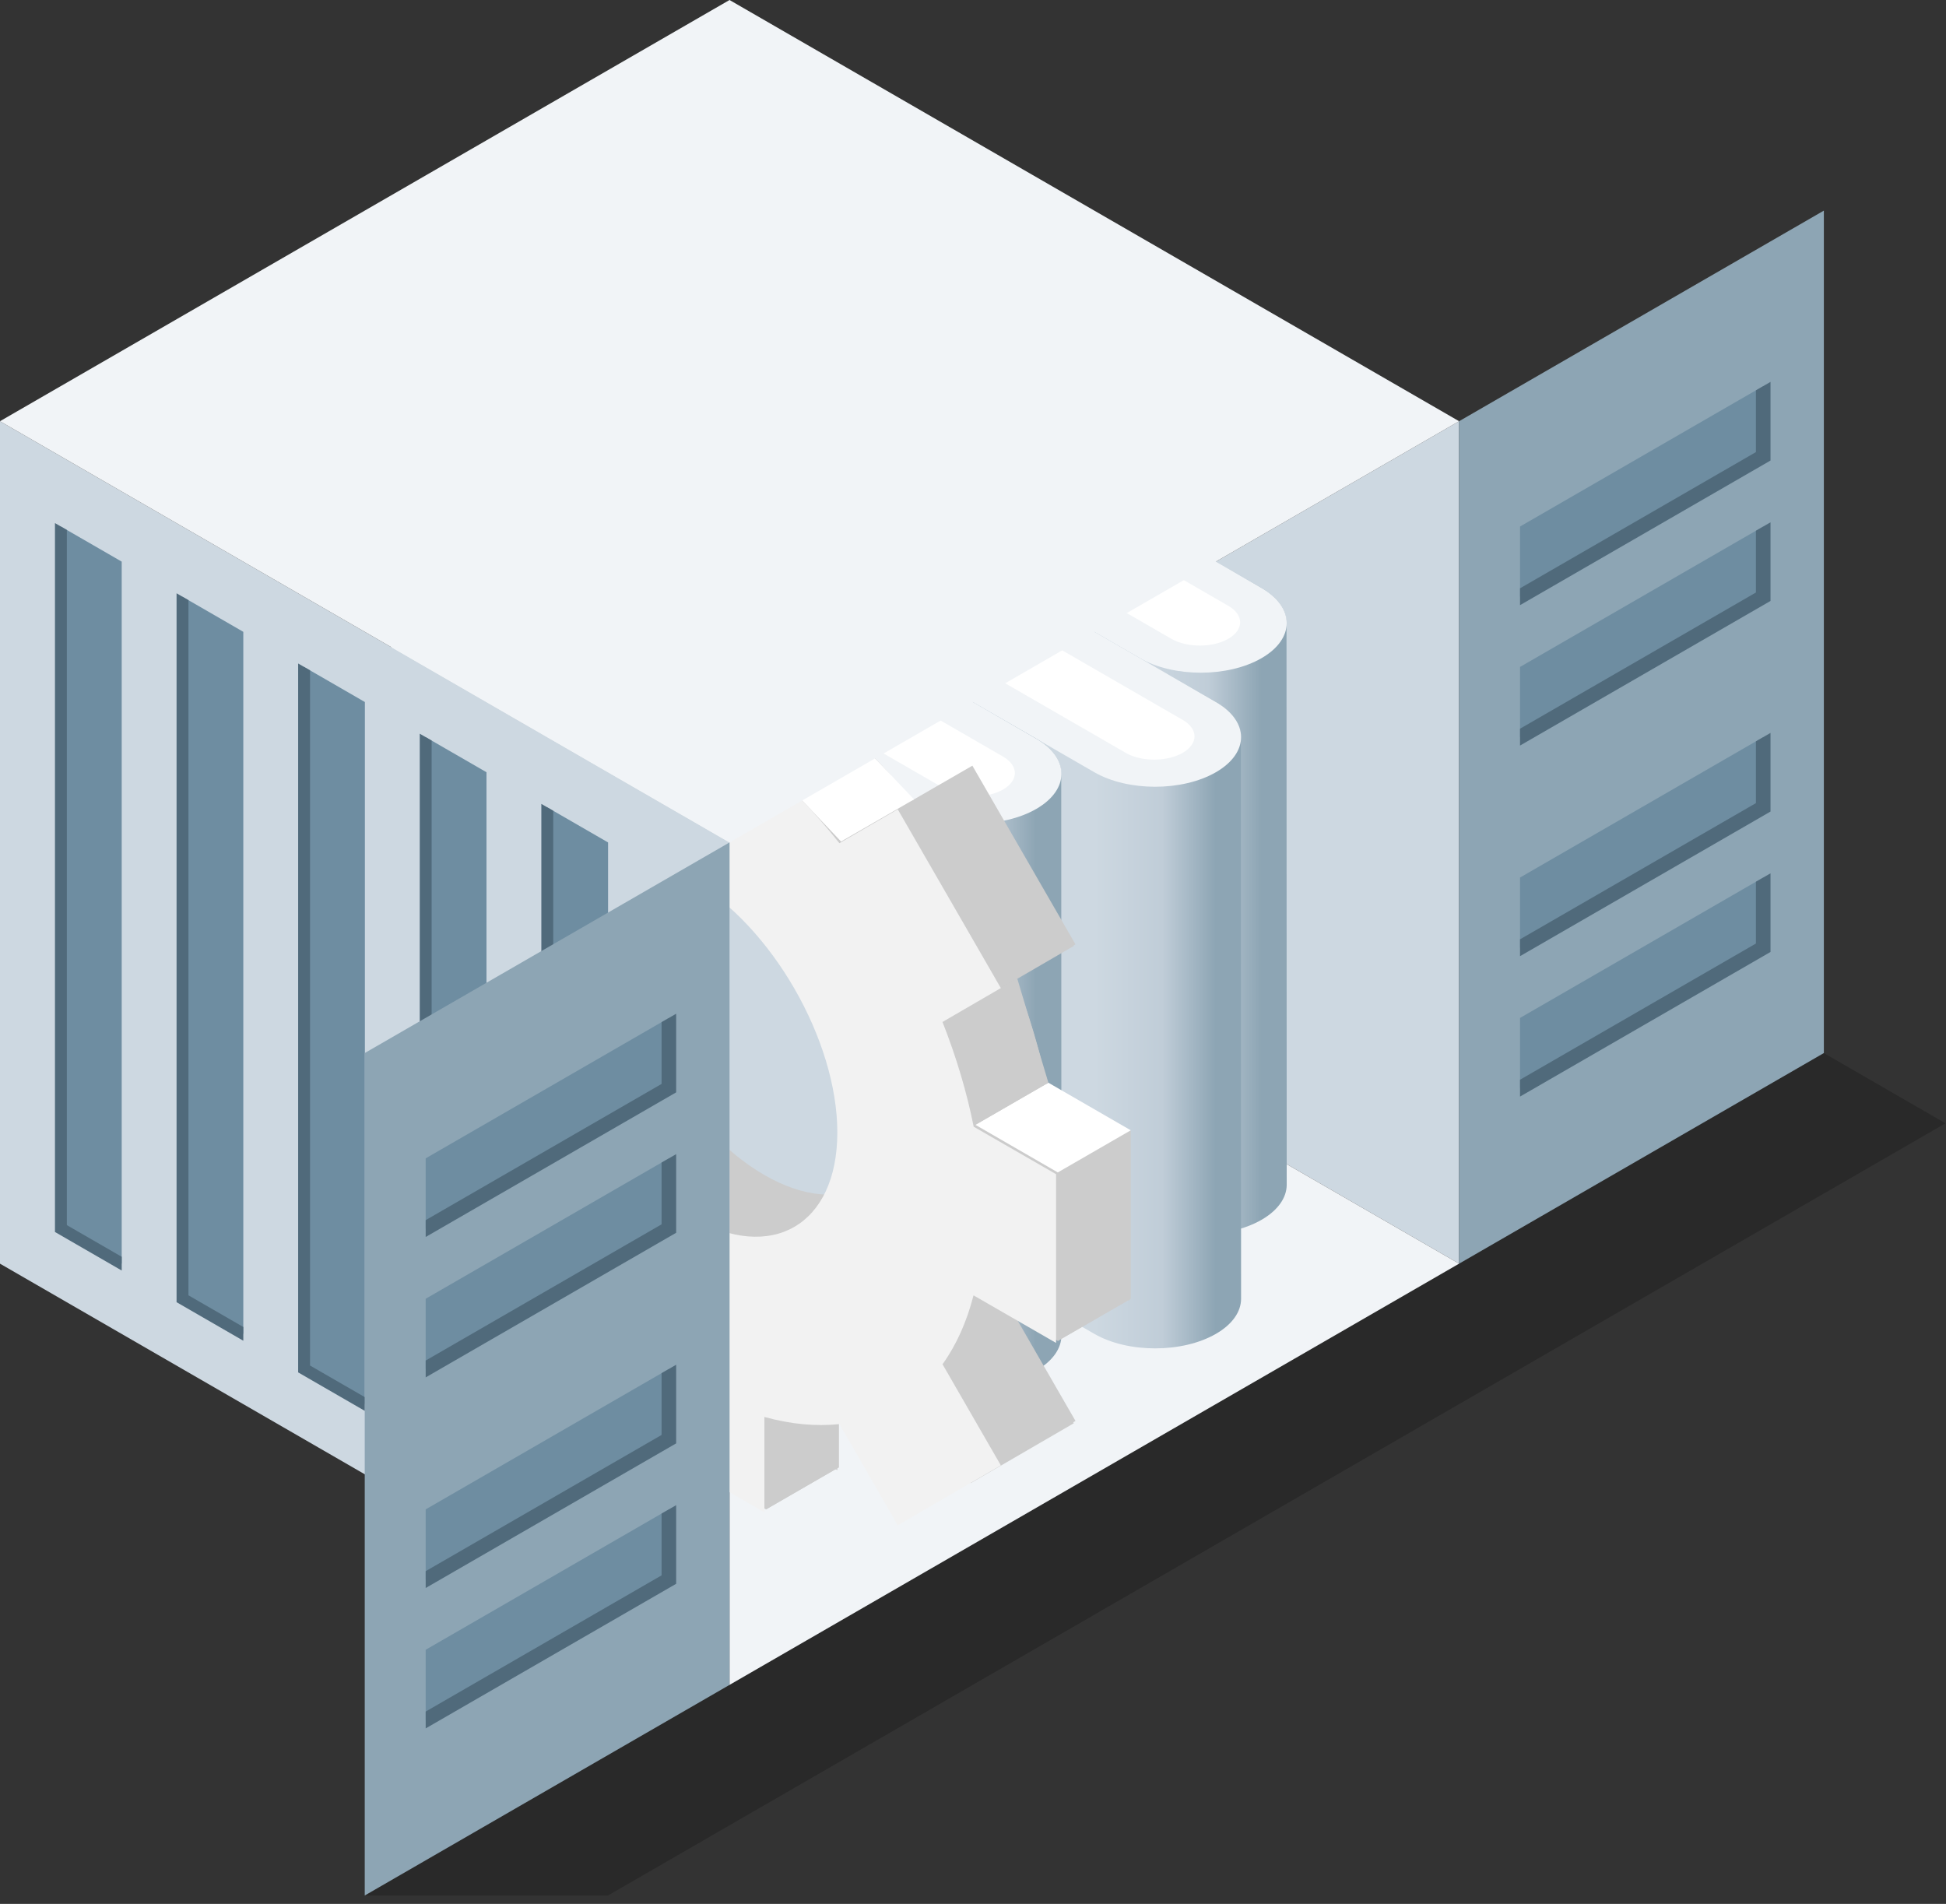 <?xml version="1.0" encoding="UTF-8" standalone="no"?>
<!DOCTYPE svg PUBLIC "-//W3C//DTD SVG 1.1//EN" "http://www.w3.org/Graphics/SVG/1.1/DTD/svg11.dtd">
<svg width="100%" height="100%" viewBox="0 0 231 226" version="1.1" xmlns="http://www.w3.org/2000/svg" xmlns:xlink="http://www.w3.org/1999/xlink" xml:space="preserve" xmlns:serif="http://www.serif.com/" style="fill-rule:evenodd;clip-rule:evenodd;">
    <rect x="0" y="0" width="231" height="226" fill="#333333" stroke="none"/>
    <g transform="matrix(1,0,0,1,-317.543,-800)">
        <g id="Container-open" serif:id="Container open" transform="matrix(1,0,0,1,1053.66,702.48)">
            <g transform="matrix(1,0,0,1,-2605.29,-1289.95)">
                <path d="M1912.47,1612.47L1941.34,1612.47L2100.11,1520.81L2056.81,1495.81L2056.81,1529.14L1912.47,1612.47Z" style="fill-opacity:0.2;"/>
            </g>
            <path id="Interior-left" serif:id="Interior left" d="M-562.916,147.52L-649.519,197.52L-570.133,243.353L-562.916,247.52L-562.916,147.52Z" style="fill:rgb(205,216,225);fill-rule:nonzero;"/>
            <path id="Floor" d="M-562.916,247.52L-649.519,197.52L-649.519,289.186L-649.519,297.52L-562.916,247.52Z" style="fill:rgb(241,244,247);fill-rule:nonzero;"/>
            <g transform="matrix(1,4.44089e-16,0,1,-1069.92,71.466)">
                <g id="Library">
                    <g id="Library1" serif:id="Library">
                        <g transform="matrix(1,0,0,1,64.976,-112.486)">
                            <g>
                                <path d="M421.566,279.185C421.558,280.687 420.563,282.188 418.579,283.333C414.604,285.628 408.154,285.633 404.169,283.347L404.169,283.347L368.061,262.5L368.037,195.819L382.47,187.486L418.579,208.333L418.603,208.347C420.579,209.496 421.543,210.985 421.542,212.488L421.566,279.185Z" style="fill:url(#_Linear1);"/>
                            </g>
                            <g transform="matrix(1,0,0,1,-43.301,8.333)">
                                <path d="M461.88,200C465.863,202.3 465.863,206.034 461.88,208.333C457.897,210.633 451.43,210.633 447.446,208.333C447.446,208.333 411.362,187.5 411.362,187.5L425.772,179.153L461.88,200Z" style="fill:rgb(241,244,247);"/>
                            </g>
                            <g transform="matrix(0.938,0,0,0.938,48.132,-87.13)">
                                <path d="M345.056,299.218L352.272,295.051L390.73,317.255C392.722,318.405 392.722,320.272 390.73,321.422C388.739,322.571 385.505,322.571 383.514,321.422L345.056,299.218Z" style="fill:white;"/>
                            </g>
                        </g>
                        <g transform="matrix(1,0,0,1,59.559,-98.947)">
                            <g>
                                <path d="M421.566,279.185C421.558,280.687 420.563,282.188 418.579,283.333C414.604,285.628 408.154,285.633 404.169,283.347L404.169,283.347L368.061,262.5L368.037,195.819L382.47,187.486L418.579,208.333L418.603,208.347C420.579,209.496 421.543,210.985 421.542,212.488L421.566,279.185Z" style="fill:url(#_Linear2);"/>
                            </g>
                            <g transform="matrix(1,0,0,1,-43.301,8.333)">
                                <path d="M461.88,200C465.863,202.3 465.863,206.034 461.88,208.333C457.897,210.633 451.43,210.633 447.446,208.333C447.446,208.333 411.362,187.5 411.362,187.5L425.772,179.153L461.88,200Z" style="fill:rgb(241,244,247);"/>
                            </g>
                            <g transform="matrix(0.938,0,0,0.938,48.132,-87.13)">
                                <path d="M345.056,299.218L352.272,295.051L390.73,317.255C392.722,318.405 392.722,320.272 390.73,321.422C388.739,322.571 385.505,322.571 383.514,321.422L345.056,299.218Z" style="fill:white;"/>
                            </g>
                        </g>
                        <g transform="matrix(1,0,0,1,38.235,-94.591)">
                            <g>
                                <path d="M421.566,279.185C421.558,280.687 420.563,282.188 418.579,283.333C414.604,285.628 408.154,285.633 404.169,283.347L404.169,283.347L368.061,262.5L368.037,195.819L382.47,187.486L418.579,208.333L418.603,208.347C420.579,209.496 421.543,210.985 421.542,212.488L421.566,279.185Z" style="fill:url(#_Linear3);"/>
                            </g>
                            <g transform="matrix(1,0,0,1,-43.301,8.333)">
                                <path d="M461.88,200C465.863,202.3 465.863,206.034 461.88,208.333C457.897,210.633 451.43,210.633 447.446,208.333C447.446,208.333 411.362,187.5 411.362,187.5L425.772,179.153L461.88,200Z" style="fill:rgb(241,244,247);"/>
                            </g>
                            <g transform="matrix(0.938,0,0,0.938,48.132,-87.13)">
                                <path d="M345.056,299.218L352.272,295.051L390.73,317.255C392.722,318.405 392.722,320.272 390.73,321.422C388.739,322.571 385.505,322.571 383.514,321.422L345.056,299.218Z" style="fill:white;"/>
                            </g>
                        </g>
                    </g>
                </g>
            </g>
            <g id="g28400" transform="matrix(1,0,0,1,-3425.13,-2978.31)">
                <g id="rect12456" transform="matrix(0.229,0.132,0,0.265,2476.83,2597.48)">
                    <path d="M1285.04,1407.95L1285.04,1450.66C1271.4,1454.21 1258.32,1459.65 1246.18,1466.83L1215.93,1436.58L1162.49,1490.03L1192.72,1520.26C1185.58,1532.41 1180.17,1545.49 1176.65,1559.13L1133.86,1559.13L1133.86,1634.72L1176.57,1634.72C1180.12,1648.36 1185.56,1661.44 1192.74,1673.58L1162.49,1703.83L1215.93,1757.27L1246.17,1727.04C1258.31,1734.18 1271.4,1739.59 1285.04,1743.11L1285.04,1785.9L1360.63,1785.9L1360.63,1743.19C1374.27,1739.64 1387.35,1734.2 1399.49,1727.02L1429.74,1757.27L1483.18,1703.83L1452.95,1673.59C1460.09,1661.45 1465.5,1648.36 1469.02,1634.72L1511.81,1634.72L1511.81,1559.13L1469.1,1559.13C1465.55,1545.49 1460.11,1532.41 1452.93,1520.28L1483.18,1490.03L1429.74,1436.58L1399.5,1466.81C1387.36,1459.67 1374.27,1454.26 1360.63,1450.74L1360.63,1407.95L1285.04,1407.95ZM1322.84,1521.33C1364.3,1521.33 1398.42,1555.46 1398.42,1596.92C1398.42,1638.39 1364.3,1672.52 1322.84,1672.52C1281.37,1672.52 1247.24,1638.39 1247.24,1596.92C1247.24,1555.46 1281.37,1521.33 1322.84,1521.33Z" style="fill:rgb(204,204,204);fill-rule:nonzero;"/>
                </g>
                <g id="g28149">
                    <path id="path28063" d="M2762.62,3145L2771.28,3140L2771.28,3151.3L2762.62,3156.3L2762.62,3145" style="fill:rgb(204,204,204);fill-rule:nonzero;"/>
                    <path id="path28065" d="M2762.62,3156.3L2771.28,3151.3L2762.38,3150.44L2753.72,3155.44L2762.62,3156.3" style="fill:white;fill-rule:nonzero;"/>
                    <path id="path28067" d="M2753.72,3155.44L2762.38,3150.44L2755.45,3138.43L2746.79,3143.43L2753.72,3155.44" style="fill:rgb(204,204,204);fill-rule:nonzero;"/>
                    <path id="path28069" d="M2746.79,3143.43L2755.45,3138.43L2743.2,3145.5L2734.54,3150.5L2746.79,3143.43" style="fill-opacity:0.3;fill-rule:nonzero;"/>
                    <path id="path28071" d="M2734.54,3150.5L2743.2,3145.5L2750.13,3157.5L2741.47,3162.5L2734.54,3150.5" style="fill:rgb(204,204,204);fill-rule:nonzero;"/>
                    <path id="path28073" d="M2741.47,3162.5L2750.13,3157.5L2746.45,3165.66L2737.78,3170.66L2741.47,3162.5" style="fill:rgb(204,204,204);fill-rule:nonzero;"/>
                    <path id="path28077" d="M2727.98,3165L2736.64,3160L2736.64,3180L2727.98,3185L2727.98,3165" style="fill:rgb(204,204,204);fill-rule:nonzero;"/>
                    <path id="path28079" d="M2727.98,3185L2736.64,3180L2746.43,3185.65L2737.77,3190.65L2727.98,3185" style="fill:rgb(204,204,204);fill-rule:nonzero;"/>
                    <path id="path28081" d="M2737.77,3190.65L2746.43,3185.65L2750.13,3198.07L2741.47,3203.07L2737.77,3190.65" style="fill:rgb(204,204,204);fill-rule:nonzero;"/>
                    <path id="path28083" d="M2741.47,3203.07L2750.13,3198.07L2743.2,3202.07L2734.54,3207.07L2741.47,3203.07" style="fill-opacity:0.3;fill-rule:nonzero;"/>
                    <path id="path28085" d="M2734.54,3207.07L2743.2,3202.07L2755.45,3223.28L2746.79,3228.28L2734.54,3207.07" style="fill:rgb(204,204,204);fill-rule:nonzero;"/>
                    <path id="path28087" d="M2746.79,3228.28L2755.45,3223.28L2762.37,3219.28L2753.71,3224.28L2746.79,3228.28" style="fill-opacity:0.3;fill-rule:nonzero;"/>
                    <path id="path28089" d="M2753.71,3224.28L2762.37,3219.28L2771.28,3228.68L2762.62,3233.68L2753.71,3224.28" style="fill:rgb(204,204,204);fill-rule:nonzero;"/>
                    <path id="path28091" d="M2762.62,3233.68L2771.28,3228.68L2771.28,3240L2762.62,3245L2762.62,3233.68" style="fill:rgb(204,204,204);fill-rule:nonzero;"/>
                    <path id="path28093" d="M2762.62,3245L2771.28,3240L2788.6,3250L2779.94,3255L2762.62,3245" style="fill:rgb(204,204,204);fill-rule:nonzero;"/>
                    <path id="path28095" d="M2779.94,3255L2788.6,3250L2788.6,3238.7L2779.94,3243.7L2779.94,3255" style="fill:rgb(204,204,204);fill-rule:nonzero;"/>
                    <path id="path28097" d="M2779.94,3243.7L2788.6,3238.7L2797.51,3239.56L2788.85,3244.56L2779.94,3243.7" style="fill:rgb(204,204,204);fill-rule:nonzero;"/>
                    <path id="path28099" d="M2788.85,3244.56L2797.51,3239.56L2804.44,3251.57L2795.78,3256.57L2788.85,3244.56" style="fill:rgb(204,204,204);fill-rule:nonzero;"/>
                    <path id="path28101" d="M2795.78,3256.57L2804.44,3251.57L2816.68,3244.5L2808.02,3249.5L2795.78,3256.57" style="fill-opacity:0.3;fill-rule:nonzero;"/>
                    <path id="path28103" d="M2808.02,3249.5L2816.68,3244.5L2809.76,3232.5L2801.1,3237.5L2808.02,3249.5" style="fill:rgb(204,204,204);fill-rule:nonzero;"/>
                    <path id="path28105" d="M2801.1,3237.5L2809.76,3232.5L2813.44,3224.34L2804.78,3229.34L2801.1,3237.5" style="fill:rgb(204,204,204);fill-rule:nonzero;"/>
                    <path id="path28107" d="M2804.78,3229.34L2813.44,3224.34L2823.24,3230L2814.58,3235L2804.78,3229.34" style="fill:rgb(204,204,204);fill-rule:nonzero;"/>
                    <path id="path28109" d="M2814.58,3235L2823.24,3230L2823.24,3210L2814.58,3215L2814.58,3235" style="fill:rgb(204,204,204);fill-rule:nonzero;"/>
                    <path id="path28111" d="M2814.58,3215L2823.24,3210L2813.46,3204.35L2804.8,3209.35L2814.58,3215" style="fill:white;fill-rule:nonzero;"/>
                    <path id="path28113" d="M2804.8,3209.35L2813.46,3204.35L2809.75,3191.93L2801.09,3196.93L2804.8,3209.35" style="fill:rgb(204,204,204);fill-rule:nonzero;"/>
                    <path id="path28115" d="M2801.09,3196.93L2809.75,3191.93L2816.68,3187.93L2808.02,3192.93L2801.09,3196.93" style="fill-opacity:0.3;fill-rule:nonzero;"/>
                    <path id="path28117" d="M2808.02,3192.93L2816.68,3187.93L2804.44,3166.72L2795.78,3171.72L2808.02,3192.93" style="fill:rgb(204,204,204);fill-rule:nonzero;"/>
                    <path id="path28119" d="M2795.78,3171.72L2804.44,3166.72L2797.51,3170.72L2788.85,3175.72L2795.78,3171.72" style="fill-opacity:0.3;fill-rule:nonzero;"/>
                    <path id="path28121" d="M2788.85,3175.72L2797.51,3170.72L2788.6,3161.32L2779.94,3166.32L2788.85,3175.72" style="fill:white;fill-rule:nonzero;"/>
                    <path id="path28123" d="M2779.94,3166.32L2788.6,3161.32L2788.6,3150L2779.94,3155L2779.94,3166.32" style="fill:rgb(204,204,204);fill-rule:nonzero;"/>
                    <path id="path28125" d="M2779.94,3155L2788.6,3150L2771.28,3140L2762.62,3145L2779.94,3155" style="fill:white;fill-rule:nonzero;"/>
                    <path id="path28127" d="M2762.62,3145L2771.28,3140L2762.62,3145" style="fill-opacity:0.3;fill-rule:nonzero;"/>
                    <path id="path28145" d="M2771.28,3180L2779.94,3175L2771.28,3180" style="fill-opacity:0.3;fill-rule:nonzero;"/>
                    <path id="path28147" d="M2771.28,3180L2779.94,3175L2771.28,3180" style="fill-opacity:0.3;fill-rule:nonzero;"/>
                    <path id="path28075" d="M2737.78,3170.66L2746.45,3165.66L2736.64,3160L2727.98,3165L2737.78,3170.66" style="fill:white;fill-rule:nonzero;"/>
                </g>
                <g id="path20286" transform="matrix(0.229,0.132,0,0.265,2468.17,2602.48)">
                    <path d="M1285.04,1407.95L1285.04,1450.66C1271.4,1454.21 1258.32,1459.65 1246.18,1466.83L1215.93,1436.58L1162.49,1490.03L1192.72,1520.26C1185.58,1532.41 1180.17,1545.49 1176.65,1559.13L1133.86,1559.13L1133.86,1634.72L1176.57,1634.72C1180.12,1648.36 1185.56,1661.44 1192.74,1673.58L1162.49,1703.83L1215.93,1757.27L1246.17,1727.04C1258.31,1734.18 1271.4,1739.59 1285.04,1743.11L1285.04,1785.9L1360.63,1785.9L1360.63,1743.19C1374.27,1739.64 1387.35,1734.2 1399.49,1727.02L1429.74,1757.27L1483.18,1703.83L1452.95,1673.59C1460.09,1661.45 1465.5,1648.36 1469.02,1634.72L1511.81,1634.72L1511.81,1559.13L1469.1,1559.13C1465.55,1545.49 1460.11,1532.41 1452.93,1520.28L1483.18,1490.03L1429.74,1436.58L1399.5,1466.81C1387.36,1459.67 1374.27,1454.26 1360.63,1450.74L1360.63,1407.95L1285.04,1407.95ZM1322.84,1521.33C1364.3,1521.33 1398.42,1555.46 1398.42,1596.92C1398.42,1638.39 1364.3,1672.52 1322.84,1672.52C1281.37,1672.52 1247.24,1638.39 1247.24,1596.92C1247.24,1555.46 1281.37,1521.33 1322.84,1521.33Z" style="fill:rgb(242,242,242);fill-rule:nonzero;"/>
                </g>
            </g>
            <g id="Application">
            </g>
            <g id="Right-side" serif:id="Right side">
                <path id="path11251" d="M-736.121,147.52L-736.121,247.52L-649.519,297.52L-649.519,197.52L-736.121,147.52Z" style="fill:rgb(205,216,225);fill-rule:nonzero;"/>
                <g id="path11257" transform="matrix(0.866,0.5,-4.80741e-17,1,-96.881,361.566)">
                    <rect x="-729.798" y="163.353" width="8.333" height="83.333" style="fill:rgb(110,141,161);fill-rule:nonzero;"/>
                </g>
                <g id="path112571" serif:id="path11257" transform="matrix(0.866,0.5,-4.80741e-17,1,-82.447,369.899)">
                    <rect x="-729.798" y="163.353" width="8.333" height="83.333" style="fill:rgb(110,141,161);fill-rule:nonzero;"/>
                </g>
                <g id="path112572" serif:id="path11257" transform="matrix(0.866,0.5,-4.80741e-17,1,-68.014,378.232)">
                    <rect x="-729.798" y="163.353" width="8.333" height="83.333" style="fill:rgb(110,141,161);fill-rule:nonzero;"/>
                </g>
                <g id="path112573" serif:id="path11257" transform="matrix(0.866,0.5,-4.80741e-17,1,-53.58,386.566)">
                    <rect x="-729.798" y="163.353" width="8.333" height="83.333" style="fill:rgb(110,141,161);fill-rule:nonzero;"/>
                </g>
                <g id="path112574" serif:id="path11257" transform="matrix(0.866,0.5,-4.80741e-17,1,-39.146,394.899)">
                    <rect x="-729.798" y="163.353" width="8.333" height="83.333" style="fill:rgb(110,141,161);fill-rule:nonzero;"/>
                </g>
                <g id="path11259" transform="matrix(0.866,0.5,-4.80741e-17,1,-96.881,361.566)">
                    <path d="M-729.798,163.353L-729.798,246.686L-721.464,246.686" style="fill:none;fill-rule:nonzero;stroke:rgb(80,106,123);stroke-width:1.63px;"/>
                </g>
                <g id="path112591" serif:id="path11259" transform="matrix(0.866,0.5,-4.80741e-17,1,-82.447,369.899)">
                    <path d="M-729.798,163.353L-729.798,246.686L-721.464,246.686" style="fill:none;fill-rule:nonzero;stroke:rgb(80,106,123);stroke-width:1.63px;"/>
                </g>
                <g id="path112592" serif:id="path11259" transform="matrix(0.866,0.5,-4.80741e-17,1,-68.014,378.232)">
                    <path d="M-729.798,163.353L-729.798,246.686L-721.464,246.686" style="fill:none;fill-rule:nonzero;stroke:rgb(80,106,123);stroke-width:1.63px;"/>
                </g>
                <g id="path112593" serif:id="path11259" transform="matrix(0.866,0.5,-4.80741e-17,1,-53.58,386.566)">
                    <path d="M-729.798,163.353L-729.798,246.686L-721.464,246.686" style="fill:none;fill-rule:nonzero;stroke:rgb(80,106,123);stroke-width:1.63px;"/>
                </g>
                <g id="path112594" serif:id="path11259" transform="matrix(0.866,0.5,-4.80741e-17,1,-39.146,394.899)">
                    <path d="M-729.798,163.353L-729.798,246.686L-721.464,246.686" style="fill:none;fill-rule:nonzero;stroke:rgb(80,106,123);stroke-width:1.63px;"/>
                </g>
            </g>
            <path id="Top" d="M-692.82,122.52L-649.519,97.52L-562.916,147.52L-649.519,197.52L-736.121,147.52L-692.82,122.52Z" style="fill:rgb(241,244,247);fill-rule:nonzero;"/>
            <g id="Door-letft" serif:id="Door letft">
                <path id="path11291" d="M-562.916,147.52L-519.615,122.52L-519.615,222.52L-562.916,247.52L-562.916,147.52Z" style="fill:rgb(141,165,180);fill-rule:nonzero;"/>
                <g id="path11295" transform="matrix(0.866,-0.5,4.80741e-17,1,38.734,-412.363)">
                    <rect x="-686.393" y="229.186" width="33.333" height="8.333" style="fill:rgb(110,141,161);fill-rule:nonzero;"/>
                </g>
                <g id="path112951" serif:id="path11295" transform="matrix(0.866,-0.5,4.80741e-17,1,38.734,-395.696)">
                    <rect x="-686.393" y="229.186" width="33.333" height="8.333" style="fill:rgb(110,141,161);fill-rule:nonzero;"/>
                </g>
                <g id="path112952" serif:id="path11295" transform="matrix(0.866,-0.5,4.80741e-17,1,38.734,-370.696)">
                    <rect x="-686.393" y="229.186" width="33.333" height="8.333" style="fill:rgb(110,141,161);fill-rule:nonzero;"/>
                </g>
                <g id="path112953" serif:id="path11295" transform="matrix(0.866,-0.5,4.80741e-17,1,38.734,-354.03)">
                    <rect x="-686.393" y="229.186" width="33.333" height="8.333" style="fill:rgb(110,141,161);fill-rule:nonzero;"/>
                </g>
                <g id="path11297" transform="matrix(0.866,-0.5,4.80741e-17,1,39.984,-410.585)">
                    <path d="M-654.503,226.686L-654.503,235.02L-687.836,235.02" style="fill:none;fill-rule:nonzero;stroke:rgb(80,106,123);stroke-width:2px;"/>
                </g>
                <g id="path112971" serif:id="path11297" transform="matrix(0.866,-0.5,4.80741e-17,1,39.984,-393.918)">
                    <path d="M-654.503,226.686L-654.503,235.02L-687.836,235.02" style="fill:none;fill-rule:nonzero;stroke:rgb(80,106,123);stroke-width:2px;"/>
                </g>
                <g id="path112972" serif:id="path11297" transform="matrix(0.866,-0.5,4.80741e-17,1,39.984,-368.918)">
                    <path d="M-654.503,226.686L-654.503,235.02L-687.836,235.02" style="fill:none;fill-rule:nonzero;stroke:rgb(80,106,123);stroke-width:2px;"/>
                </g>
                <g id="path112973" serif:id="path11297" transform="matrix(0.866,-0.5,4.80741e-17,1,39.984,-352.251)">
                    <path d="M-654.503,226.686L-654.503,235.02L-687.836,235.02" style="fill:none;fill-rule:nonzero;stroke:rgb(80,106,123);stroke-width:2px;"/>
                </g>
            </g>
            <g id="Door-right" serif:id="Door right">
                <path id="path11293" d="M-649.519,297.52L-649.519,197.52L-692.82,222.52L-692.82,322.52L-649.519,297.52Z" style="fill:rgb(141,165,180);fill-rule:nonzero;"/>
                <g id="path112954" serif:id="path11295" transform="matrix(0.866,-0.5,4.80741e-17,1,-91.17,-337.363)">
                    <rect x="-686.393" y="229.186" width="33.333" height="8.333" style="fill:rgb(110,141,161);fill-rule:nonzero;"/>
                </g>
                <g id="path112955" serif:id="path11295" transform="matrix(0.866,-0.5,4.80741e-17,1,-91.17,-320.696)">
                    <rect x="-686.393" y="229.186" width="33.333" height="8.333" style="fill:rgb(110,141,161);fill-rule:nonzero;"/>
                </g>
                <g id="path112956" serif:id="path11295" transform="matrix(0.866,-0.5,4.80741e-17,1,-91.17,-295.696)">
                    <rect x="-686.393" y="229.186" width="33.333" height="8.333" style="fill:rgb(110,141,161);fill-rule:nonzero;"/>
                </g>
                <g id="path112957" serif:id="path11295" transform="matrix(0.866,-0.5,4.80741e-17,1,-91.17,-279.03)">
                    <rect x="-686.393" y="229.186" width="33.333" height="8.333" style="fill:rgb(110,141,161);fill-rule:nonzero;"/>
                </g>
                <g id="path112974" serif:id="path11297" transform="matrix(0.866,-0.5,4.80741e-17,1,-89.92,-335.585)">
                    <path d="M-654.503,226.686L-654.503,235.02L-687.836,235.02" style="fill:none;fill-rule:nonzero;stroke:rgb(80,106,123);stroke-width:2px;"/>
                </g>
                <g id="path112975" serif:id="path11297" transform="matrix(0.866,-0.5,4.80741e-17,1,-89.92,-318.918)">
                    <path d="M-654.503,226.686L-654.503,235.02L-687.836,235.02" style="fill:none;fill-rule:nonzero;stroke:rgb(80,106,123);stroke-width:2px;"/>
                </g>
                <g id="path112976" serif:id="path11297" transform="matrix(0.866,-0.5,4.80741e-17,1,-89.92,-293.918)">
                    <path d="M-654.503,226.686L-654.503,235.02L-687.836,235.02" style="fill:none;fill-rule:nonzero;stroke:rgb(80,106,123);stroke-width:2px;"/>
                </g>
                <g id="path112977" serif:id="path11297" transform="matrix(0.866,-0.5,4.80741e-17,1,-89.92,-277.251)">
                    <path d="M-654.503,226.686L-654.503,235.02L-687.836,235.02" style="fill:none;fill-rule:nonzero;stroke:rgb(80,106,123);stroke-width:2px;"/>
                </g>
            </g>
        </g>
    </g>
    <defs>
        <linearGradient id="_Linear1" x1="0" y1="0" x2="1" y2="0" gradientUnits="userSpaceOnUse" gradientTransform="matrix(14.434,-5.68434e-14,3.97904e-13,66.113,404.145,241.667)"><stop offset="0" style="stop-color:rgb(205,216,225);stop-opacity:1"/><stop offset="0.56" style="stop-color:rgb(192,205,216);stop-opacity:1"/><stop offset="1" style="stop-color:rgb(141,165,180);stop-opacity:1"/></linearGradient>
        <linearGradient id="_Linear2" x1="0" y1="0" x2="1" y2="0" gradientUnits="userSpaceOnUse" gradientTransform="matrix(14.434,-5.68434e-14,3.97904e-13,66.113,404.145,241.667)"><stop offset="0" style="stop-color:rgb(205,216,225);stop-opacity:1"/><stop offset="0.56" style="stop-color:rgb(192,205,216);stop-opacity:1"/><stop offset="1" style="stop-color:rgb(141,165,180);stop-opacity:1"/></linearGradient>
        <linearGradient id="_Linear3" x1="0" y1="0" x2="1" y2="0" gradientUnits="userSpaceOnUse" gradientTransform="matrix(14.434,-5.68434e-14,3.97904e-13,66.113,404.145,241.667)"><stop offset="0" style="stop-color:rgb(205,216,225);stop-opacity:1"/><stop offset="0.56" style="stop-color:rgb(192,205,216);stop-opacity:1"/><stop offset="1" style="stop-color:rgb(141,165,180);stop-opacity:1"/></linearGradient>
    </defs>
</svg>
